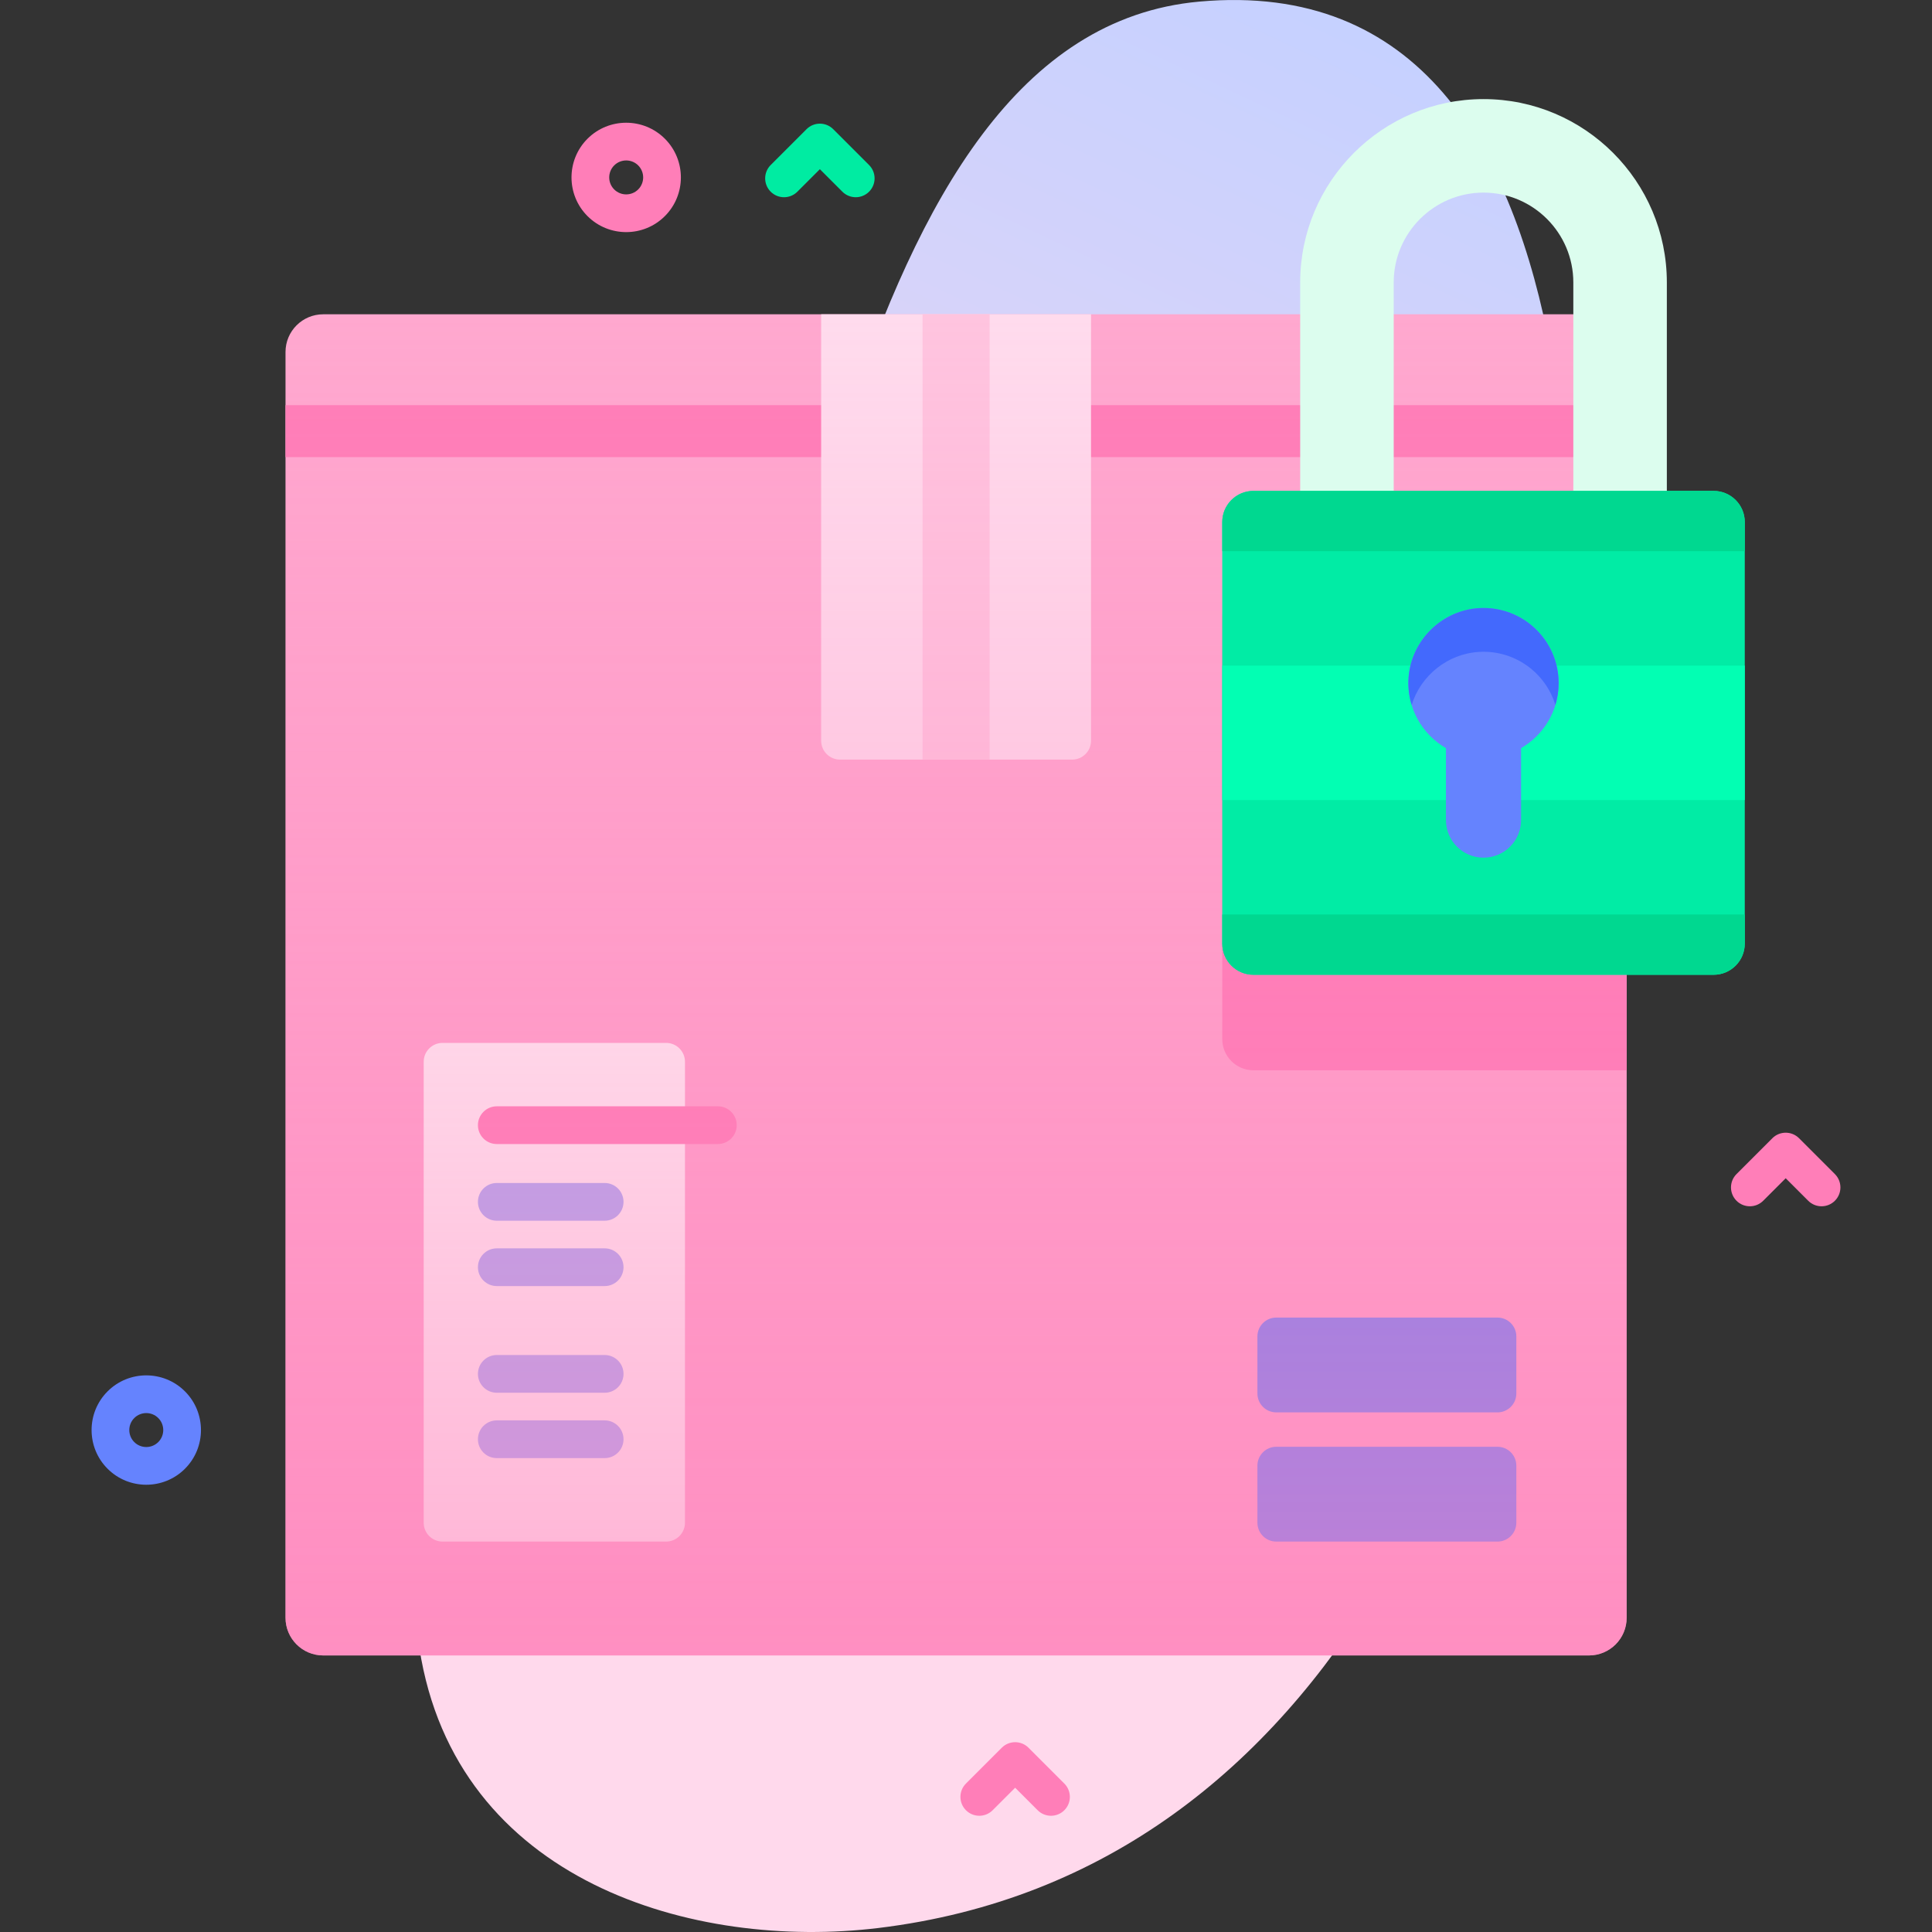 <svg id="Capa_1" enable-background="new 0 0 512 512" height="512" viewBox="0 0 512 512" width="512" xmlns="http://www.w3.org/2000/svg" xmlns:xlink="http://www.w3.org/1999/xlink"><rect x="0" y="0" width="512" height="512" fill="#333333" stroke="none"/><linearGradient id="SVGID_1_" gradientUnits="userSpaceOnUse" x1="404.445" x2="241.778" y1="29.898" y2="377.232"><stop offset="0" stop-color="#c6d1ff"/><stop offset=".583" stop-color="#e6d5f4"/><stop offset=".997" stop-color="#ffd9ec"/></linearGradient><linearGradient id="SVGID_2_" gradientUnits="userSpaceOnUse" x1="253.374" x2="253.374" y1="83.29" y2="438.71"><stop offset=".003" stop-color="#ff7eb8" stop-opacity="0"/><stop offset="1" stop-color="#ff7eb8" stop-opacity=".6"/></linearGradient><g><g><path d="m317.823.425c-95.818 8.652-105.091 192.429-146.416 286.587-20.478 46.658-68.772 94.794-60.258 149.782 9.605 62.035 72.897 80.075 121.683 74.14 120.723-14.685 172.899-141.053 180.797-260.801 4.869-73.829 20.3-260.192-95.806-249.708z" fill="url(#SVGID_1_)"/></g><g><g><g><g><path d="m431.084 93.29v335.42c0 5.53-4.47 10-10 10h-335.42c-5.53 0-10-4.47-10-10v-335.42c0-5.53 4.47-10 10-10h335.42c5.53 0 10 4.47 10 10z" fill="#ffa8cf"/><path d="m431.084 155.394v128.24h-98.91c-4.57 0-8.26-3.7-8.26-8.26v-111.72c0-4.56 3.69-8.26 8.26-8.26z" fill="#ff7eb8"/><path d="m75.664 107.37h355.42v13.77h-355.42z" fill="#ff7eb8"/><path d="m284.132 201.303h-61.517c-2.761 0-5-2.239-5-5v-113.016h71.517v113.016c0 2.761-2.239 5-5 5z" fill="#ffdbed"/><path d="m244.494 83.29h17.76v118.01h-17.76z" fill="#ffc4df"/><g fill="#6583fe"><path d="m396.845 374.296h-58.617c-2.762 0-5-2.238-5-5v-15.127c0-2.761 2.238-5 5-5h58.617c2.761 0 5 2.239 5 5v15.127c0 2.761-2.239 5-5 5z"/><path d="m396.845 408.535h-58.617c-2.762 0-5-2.238-5-5v-15.127c0-2.761 2.238-5 5-5h58.617c2.761 0 5 2.239 5 5v15.127c0 2.761-2.239 5-5 5z"/></g></g></g><path d="m176.525 408.535h-59.241c-2.761 0-5-2.238-5-5v-122.156c0-2.761 2.239-5 5-5h59.241c2.761 0 5 2.239 5 5v122.156c0 2.761-2.238 5-5 5z" fill="#fff"/><g><g><g><path d="m190.239 303.182h-58.583c-2.761 0-5-2.239-5-5s2.239-5 5-5h58.583c2.761 0 5 2.239 5 5s-2.238 5-5 5z" fill="#ff7eb8"/></g><g><path d="m160.239 323.504h-28.583c-2.761 0-5-2.239-5-5s2.239-5 5-5h28.583c2.761 0 5 2.239 5 5s-2.238 5-5 5z" fill="#9fb0fe"/></g><g><path d="m160.239 340.825h-28.583c-2.761 0-5-2.239-5-5s2.239-5 5-5h28.583c2.761 0 5 2.239 5 5 0 2.762-2.238 5-5 5z" fill="#9fb0fe"/></g></g><g><g><path d="m160.239 369.093h-28.583c-2.761 0-5-2.239-5-5s2.239-5 5-5h28.583c2.761 0 5 2.239 5 5 0 2.762-2.238 5-5 5z" fill="#9fb0fe"/></g><g><path d="m160.239 386.415h-28.583c-2.761 0-5-2.239-5-5s2.239-5 5-5h28.583c2.761 0 5 2.239 5 5s-2.238 5-5 5z" fill="#9fb0fe"/></g></g></g></g><path d="m431.084 93.29v335.42c0 5.53-4.47 10-10 10h-335.42c-5.53 0-10-4.47-10-10v-335.42c0-5.53 4.47-10 10-10h335.42c5.53 0 10 4.47 10 10z" fill="url(#SVGID_2_)"/><g><g><path d="m369.347 158.05v-83.205c0-13.123 10.676-23.799 23.8-23.799 13.123 0 23.8 10.676 23.8 23.799v83.204h24.784v-83.204c0-26.789-21.795-48.583-48.584-48.583s-48.584 21.795-48.584 48.583v83.204h24.784z" fill="#dcfdee"/></g><path d="m454.123 258.328h-121.953c-4.563 0-8.261-3.699-8.261-8.261v-111.714c0-4.563 3.699-8.261 8.261-8.261h121.953c4.563 0 8.261 3.699 8.261 8.261v111.714c.001 4.562-3.698 8.261-8.261 8.261z" fill="#01eca5"/><path d="m462.385 146.067v-7.714c0-4.563-3.699-8.261-8.261-8.261h-121.954c-4.563 0-8.261 3.699-8.261 8.261v7.714z" fill="#00d890"/><path d="m323.909 242.353v7.714c0 4.563 3.699 8.261 8.261 8.261h121.953c4.563 0 8.261-3.699 8.261-8.261v-7.714z" fill="#00d890"/><path d="m323.909 176.395h138.476v35.63h-138.476z" fill="#02ffb3"/></g><path d="m413.056 181.041c0-11.366-9.523-20.507-21.026-19.879-9.851.538-17.975 8.468-18.733 18.304-.618 8.019 3.529 15.112 9.894 18.799v19.069c0 5.498 4.457 9.955 9.955 9.955 5.498 0 9.955-4.457 9.955-9.955v-19.069c5.946-3.444 9.955-9.859 9.955-17.224z" fill="#6583fe"/><path d="m413.054 181.04c0 2.02-.3 3.96-.86 5.79-2.59-8.5-10.71-14.59-20.16-14.07-8.39.46-15.53 6.28-17.93 14.07-.71-2.3-1.01-4.78-.81-7.36.76-9.84 8.89-17.77 18.74-18.31 11.5-.63 21.02 8.51 21.02 19.88z" fill="#4369fd"/><path d="m38.763 393.473c-3.713 0-7.426-1.413-10.253-4.24-5.653-5.654-5.653-14.852 0-20.506s14.853-5.653 20.506 0c5.653 5.654 5.653 14.853 0 20.506-2.826 2.827-6.54 4.24-10.253 4.24zm0-18.991c-1.153 0-2.305.438-3.182 1.316-1.755 1.754-1.755 4.609 0 6.364 1.753 1.754 4.609 1.755 6.364 0 1.755-1.754 1.755-4.609 0-6.364-.877-.878-2.029-1.316-3.182-1.316z" fill="#6583fe"/><path d="m165.948 61.511c-3.713 0-7.427-1.414-10.253-4.24-5.653-5.654-5.653-14.853 0-20.506 5.654-5.653 14.854-5.653 20.506 0 5.653 5.654 5.653 14.853 0 20.506-2.826 2.827-6.54 4.24-10.253 4.24zm0-18.991c-1.152 0-2.305.439-3.182 1.316-1.755 1.754-1.755 4.609 0 6.364 1.754 1.755 4.61 1.754 6.364 0 1.755-1.754 1.755-4.609 0-6.364-.877-.877-2.029-1.316-3.182-1.316z" fill="#ff7eb8"/><path d="m226.776 52.268c-1.28 0-2.559-.488-3.536-1.464l-5.964-5.964-5.964 5.964c-1.953 1.952-5.118 1.952-7.071 0-1.953-1.953-1.953-5.119 0-7.071l9.5-9.5c1.953-1.952 5.118-1.952 7.071 0l9.5 9.5c1.953 1.953 1.953 5.119 0 7.071-.977.975-2.256 1.464-3.536 1.464z" fill="#00eca2"/><g fill="#ff7eb8"><path d="m482.73 319.677c-1.279 0-2.559-.488-3.535-1.464l-5.965-5.964-5.965 5.964c-1.951 1.952-5.119 1.952-7.07 0-1.953-1.953-1.953-5.119 0-7.071l9.5-9.5c1.951-1.952 5.119-1.952 7.07 0l9.5 9.5c1.953 1.953 1.953 5.119 0 7.071-.975.976-2.256 1.464-3.535 1.464z"/><path d="m278.524 481.196c-1.279 0-2.56-.488-3.535-1.464l-5.965-5.964-5.965 5.964c-1.951 1.952-5.119 1.952-7.07 0-1.953-1.953-1.953-5.119 0-7.071l9.5-9.5c1.951-1.952 5.119-1.952 7.07 0l9.5 9.5c1.953 1.953 1.953 5.119 0 7.071-.975.976-2.256 1.464-3.535 1.464z"/></g></g></g></svg>